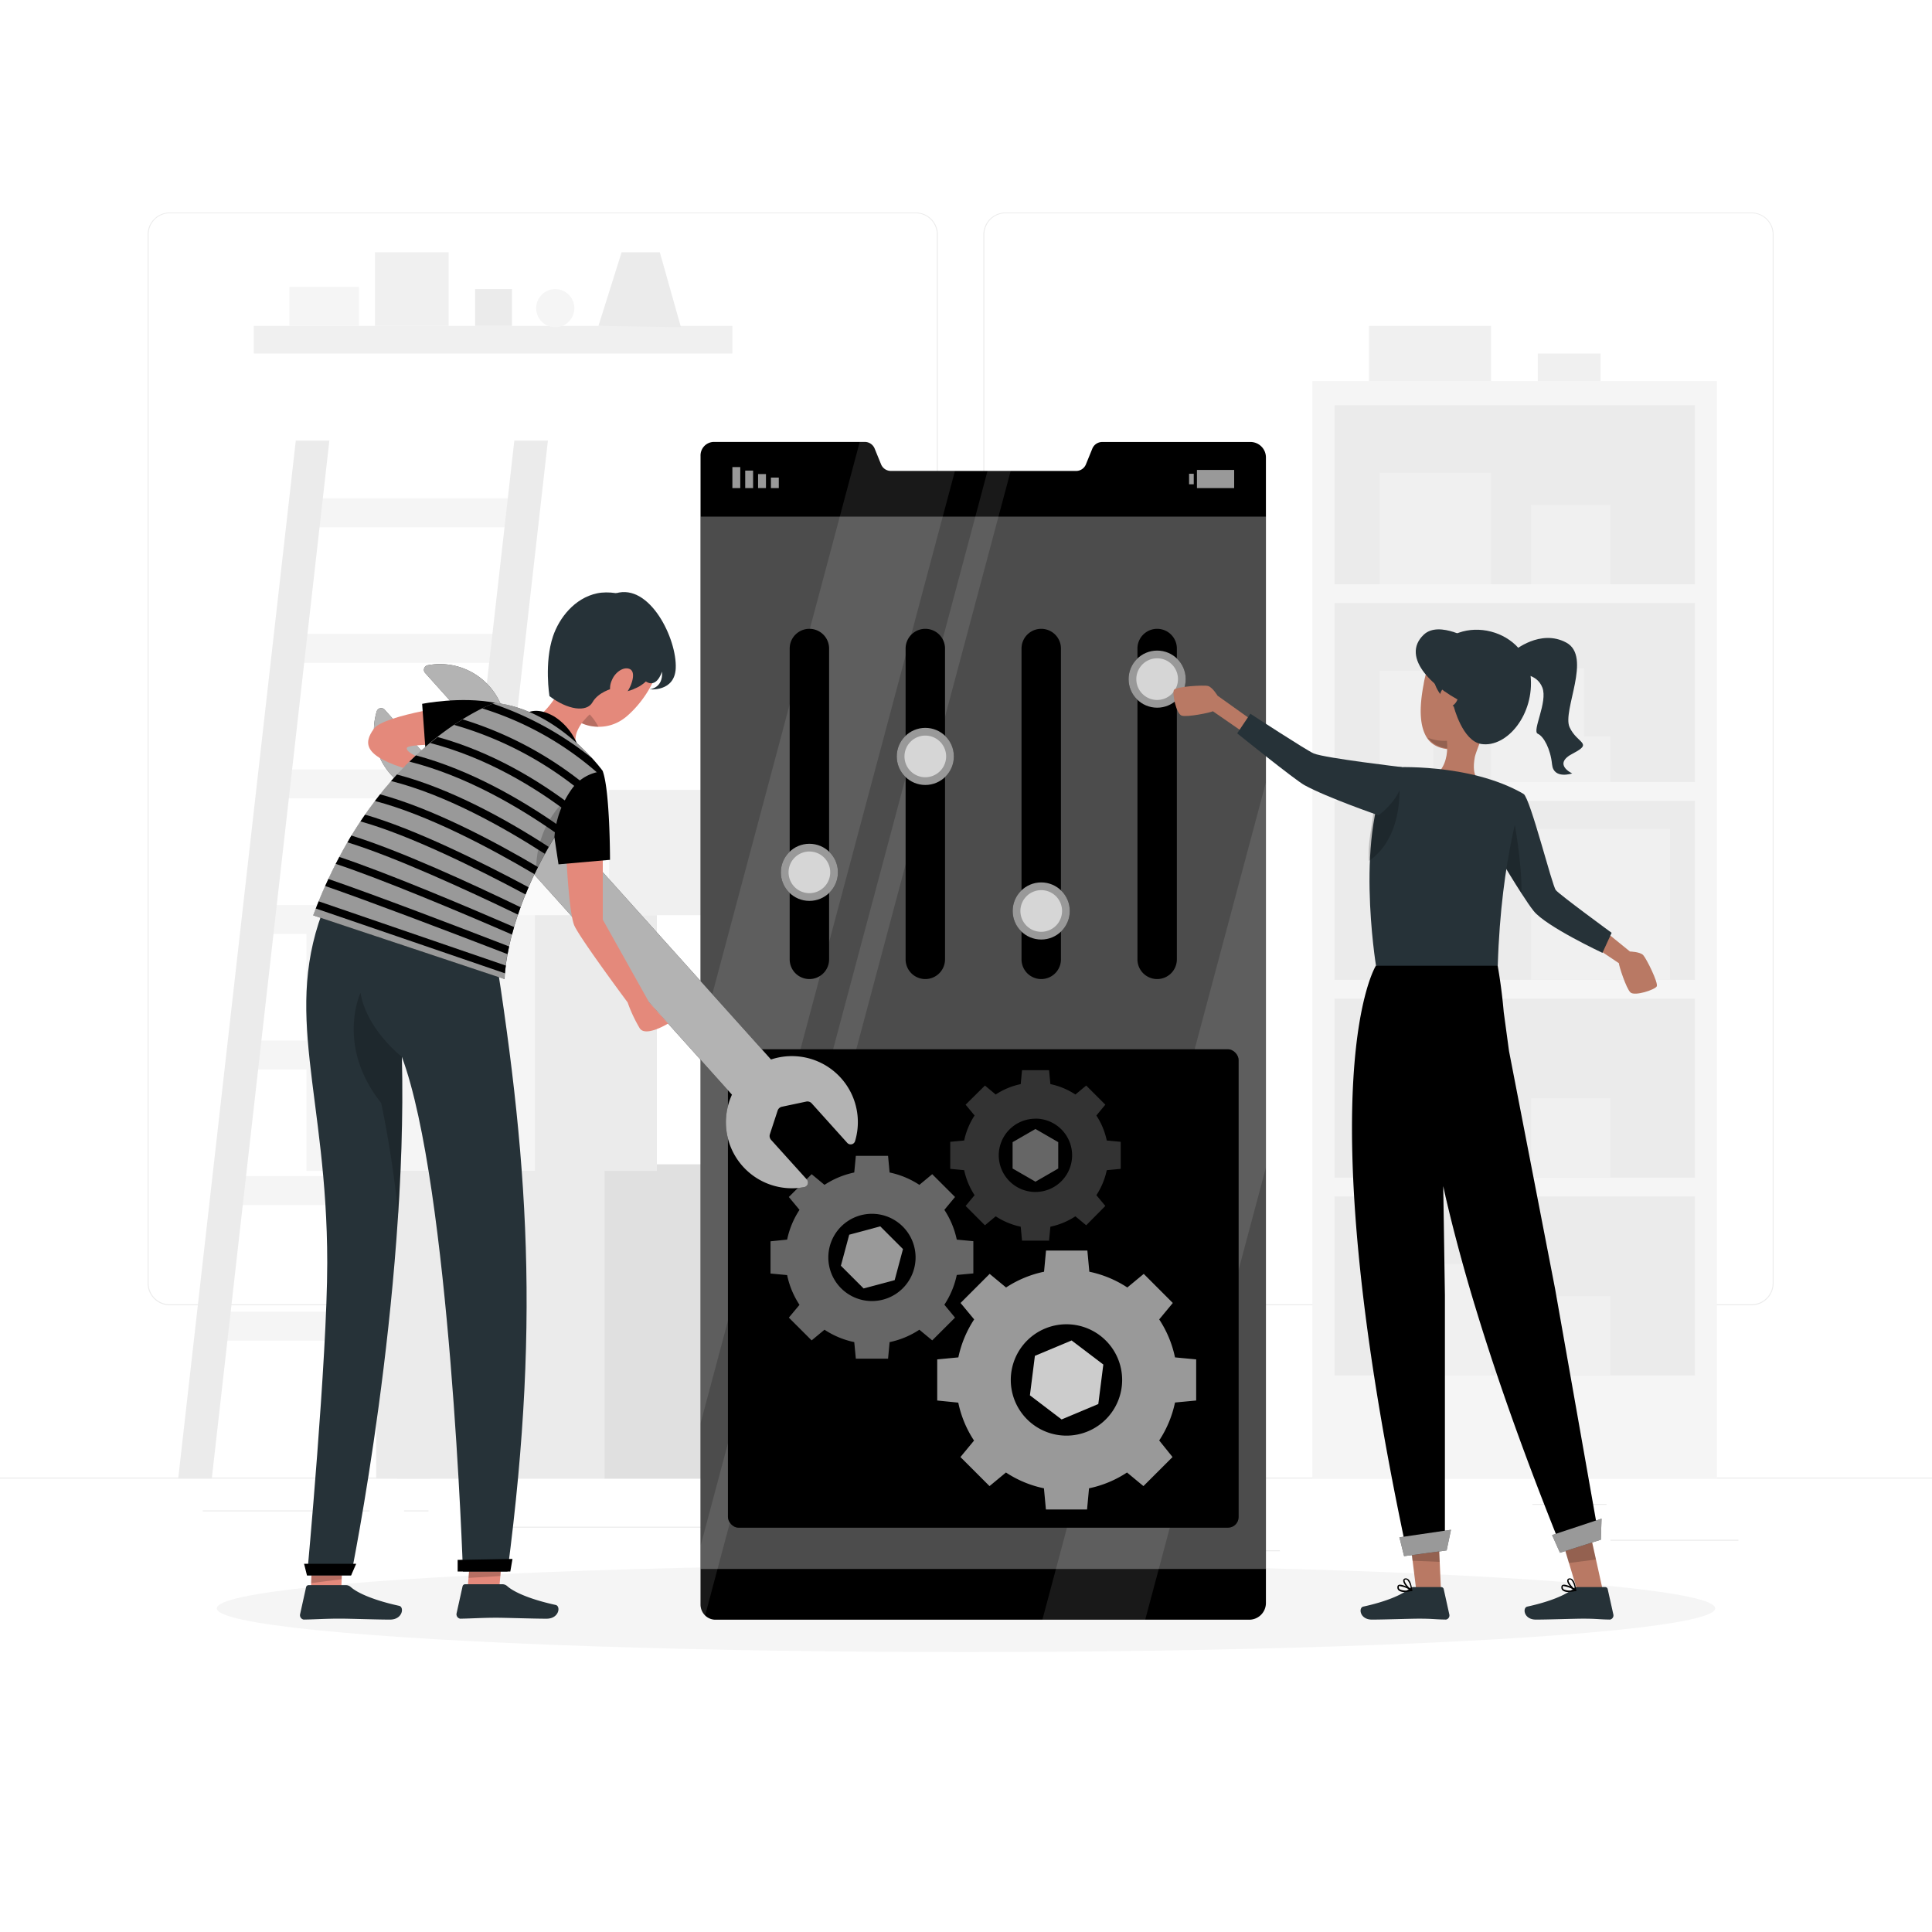 <svg class="animated" id="freepik_stories-settings" xmlns="http://www.w3.org/2000/svg" viewBox="0 0 500 500" version="1.1" xmlns:xlink="http://www.w3.org/1999/xlink" xmlns:svgjs="http://svgjs.com/svgjs"><style>svg#freepik_stories-settings:not(.animated) .animable {opacity: 0;}svg#freepik_stories-settings.animated #freepik--Screen--inject-128 {animation: 1.5s Infinite  linear floating;animation-delay: 0s;}            @keyframes floating {                0% {                    opacity: 1;                    transform: translateY(0px);                }                50% {                    transform: translateY(-10px);                }                100% {                    opacity: 1;                    transform: translateY(0px);                }            }        </style><g id="freepik--background-complete--inject-128" class="animable" style="transform-origin: 250px 228.23px;"><rect y="382.4" width="500" height="0.25" style="fill: rgb(235, 235, 235); transform-origin: 250px 382.525px;" id="elsu2br9ta11s" class="animable"></rect><rect x="416.78" y="398.49" width="33.12" height="0.25" style="fill: rgb(235, 235, 235); transform-origin: 433.34px 398.615px;" id="elu18tklpofxd" class="animable"></rect><rect x="322.53" y="401.21" width="8.69" height="0.25" style="fill: rgb(235, 235, 235); transform-origin: 326.875px 401.335px;" id="elqjbmcmjge3b" class="animable"></rect><rect x="396.59" y="389.21" width="19.19" height="0.25" style="fill: rgb(235, 235, 235); transform-origin: 406.185px 389.335px;" id="elyfjytd28v0h" class="animable"></rect><rect x="52.46" y="390.89" width="43.19" height="0.25" style="fill: rgb(235, 235, 235); transform-origin: 74.055px 391.015px;" id="elntan3xn8qn8" class="animable"></rect><rect x="104.56" y="390.89" width="6.33" height="0.25" style="fill: rgb(235, 235, 235); transform-origin: 107.725px 391.015px;" id="el59rn3075z2t" class="animable"></rect><rect x="131.47" y="395.11" width="93.68" height="0.25" style="fill: rgb(235, 235, 235); transform-origin: 178.31px 395.235px;" id="elv8hlk7q89zc" class="animable"></rect><path d="M237,337.8H43.91a5.71,5.71,0,0,1-5.7-5.71V60.66A5.71,5.71,0,0,1,43.91,55H237a5.71,5.71,0,0,1,5.71,5.71V332.09A5.71,5.71,0,0,1,237,337.8ZM43.91,55.2a5.46,5.46,0,0,0-5.45,5.46V332.09a5.46,5.46,0,0,0,5.45,5.46H237a5.47,5.47,0,0,0,5.46-5.46V60.66A5.47,5.47,0,0,0,237,55.2Z" style="fill: rgb(235, 235, 235); transform-origin: 140.46px 196.4px;" id="elhcxx71xbbr" class="animable"></path><path d="M453.31,337.8H260.21a5.72,5.72,0,0,1-5.71-5.71V60.66A5.72,5.72,0,0,1,260.21,55h193.1A5.71,5.71,0,0,1,459,60.66V332.09A5.71,5.71,0,0,1,453.31,337.8ZM260.21,55.2a5.47,5.47,0,0,0-5.46,5.46V332.09a5.47,5.47,0,0,0,5.46,5.46h193.1a5.47,5.47,0,0,0,5.46-5.46V60.66a5.47,5.47,0,0,0-5.46-5.46Z" style="fill: rgb(235, 235, 235); transform-origin: 356.75px 196.4px;" id="elcelce8i5oju" class="animable"></path><polygon points="134.39 136.47 78.88 136.47 79.73 128.96 135.24 128.96 134.39 136.47" style="fill: rgb(245, 245, 245); transform-origin: 107.06px 132.715px;" id="elfo33stc5zh" class="animable"></polygon><polygon points="130.41 171.55 74.9 171.55 75.75 164.04 131.26 164.04 130.41 171.55" style="fill: rgb(245, 245, 245); transform-origin: 103.08px 167.795px;" id="eluzkgfw0j5er" class="animable"></polygon><polygon points="126.44 206.63 70.93 206.63 71.78 199.13 127.29 199.13 126.44 206.63" style="fill: rgb(245, 245, 245); transform-origin: 99.11px 202.88px;" id="elxfryvacriaf" class="animable"></polygon><polygon points="122.46 241.71 66.95 241.71 67.8 234.21 123.31 234.21 122.46 241.71" style="fill: rgb(245, 245, 245); transform-origin: 95.13px 237.96px;" id="elxtym2v9mpgl" class="animable"></polygon><polygon points="118.49 276.79 62.98 276.79 63.83 269.29 119.34 269.29 118.49 276.79" style="fill: rgb(245, 245, 245); transform-origin: 91.16px 273.04px;" id="elbatpj0j2ya" class="animable"></polygon><polygon points="114.52 311.88 59.01 311.88 59.86 304.37 115.36 304.37 114.52 311.88" style="fill: rgb(245, 245, 245); transform-origin: 87.185px 308.125px;" id="elc31oif2f3j" class="animable"></polygon><polygon points="110.54 346.96 55.03 346.96 55.88 339.45 111.39 339.45 110.54 346.96" style="fill: rgb(245, 245, 245); transform-origin: 83.21px 343.205px;" id="elsmhs9hiiuhf" class="animable"></polygon><polygon points="54.81 382.65 46.12 382.65 76.55 114.03 85.24 114.03 54.81 382.65" style="fill: rgb(235, 235, 235); transform-origin: 65.68px 248.34px;" id="elh6gal66gmm" class="animable"></polygon><polygon points="111.37 382.65 102.68 382.65 133.11 114.03 141.8 114.03 111.37 382.65" style="fill: rgb(235, 235, 235); transform-origin: 122.24px 248.34px;" id="el59eudvsj2f" class="animable"></polygon><rect x="339.64" y="98.63" width="104.7" height="284.02" style="fill: rgb(245, 245, 245); transform-origin: 391.99px 240.64px;" id="elpzxp9jzyib" class="animable"></rect><rect x="345.38" y="104.87" width="93.23" height="46.33" style="fill: rgb(235, 235, 235); transform-origin: 391.995px 128.035px;" id="eligogszfqpba" class="animable"></rect><rect x="357.03" y="122.37" width="28.83" height="28.83" style="fill: rgb(240, 240, 240); transform-origin: 371.445px 136.785px;" id="elthuapg4dyc9" class="animable"></rect><rect x="396.22" y="130.68" width="20.52" height="20.52" style="fill: rgb(240, 240, 240); transform-origin: 406.48px 140.94px;" id="elkfefb4gbykn" class="animable"></rect><rect x="345.38" y="156.06" width="93.23" height="46.33" style="fill: rgb(235, 235, 235); transform-origin: 391.995px 179.225px;" id="elojdunkseq9n" class="animable"></rect><rect x="357.03" y="173.56" width="13.88" height="28.83" style="fill: rgb(240, 240, 240); transform-origin: 363.97px 187.975px;" id="elrm9e4vy9pkb" class="animable"></rect><rect x="385.87" y="190.57" width="30.88" height="11.82" style="fill: rgb(240, 240, 240); transform-origin: 401.31px 196.48px;" id="el3qprlt1j25" class="animable"></rect><rect x="380" y="172.94" width="29.98" height="17.63" style="fill: rgb(240, 240, 240); transform-origin: 394.99px 181.755px;" id="el1g323lvtsfl" class="animable"></rect><rect x="345.38" y="207.25" width="93.23" height="46.33" style="fill: rgb(235, 235, 235); transform-origin: 391.995px 230.415px;" id="elna4j1xysbt9" class="animable"></rect><rect x="380" y="224.75" width="5.87" height="28.83" style="fill: rgb(240, 240, 240); transform-origin: 382.935px 239.165px;" id="elxs3vw7abpqk" class="animable"></rect><rect x="396.22" y="214.56" width="36" height="39.02" style="fill: rgb(240, 240, 240); transform-origin: 414.22px 234.07px;" id="elnjbr7h8gdh" class="animable"></rect><rect x="345.38" y="258.44" width="93.23" height="46.33" style="fill: rgb(235, 235, 235); transform-origin: 391.995px 281.605px;" id="elauoa143rovd" class="animable"></rect><rect x="357.03" y="275.94" width="28.83" height="28.83" style="fill: rgb(240, 240, 240); transform-origin: 371.445px 290.355px;" id="eladnqil8yxpm" class="animable"></rect><rect x="396.22" y="284.25" width="20.52" height="20.52" style="fill: rgb(240, 240, 240); transform-origin: 406.48px 294.51px;" id="elqpb64abylef" class="animable"></rect><rect x="345.38" y="309.63" width="93.23" height="46.33" style="fill: rgb(235, 235, 235); transform-origin: 391.995px 332.795px;" id="el99nt2b8h6x4" class="animable"></rect><rect x="357.03" y="327.12" width="28.83" height="28.83" style="fill: rgb(240, 240, 240); transform-origin: 371.445px 341.535px;" id="elwpcaki37oxi" class="animable"></rect><rect x="396.22" y="335.44" width="20.52" height="20.52" style="fill: rgb(240, 240, 240); transform-origin: 406.48px 345.7px;" id="eljyhr9qn5f9" class="animable"></rect><rect x="354.29" y="84.35" width="31.58" height="14.28" style="fill: rgb(240, 240, 240); transform-origin: 370.08px 91.49px;" id="elpdx2nxqzyin" class="animable"></rect><rect x="397.97" y="91.49" width="16.25" height="7.14" style="fill: rgb(240, 240, 240); transform-origin: 406.095px 95.06px;" id="eljdeqk77ch" class="animable"></rect><g id="elkbw2ymnfkdr"><rect x="97.36" y="301.34" width="90.67" height="81.31" style="fill: rgb(235, 235, 235); transform-origin: 142.695px 341.995px; transform: rotate(180deg);" class="animable"></rect></g><g id="el4u86pwdbtsl"><rect x="156.48" y="301.34" width="31.56" height="81.31" style="fill: rgb(224, 224, 224); transform-origin: 172.26px 341.995px; transform: rotate(180deg);" class="animable"></rect></g><g id="eld8q00ue9lmc"><rect x="79.32" y="236.82" width="90.67" height="66.19" style="fill: rgb(245, 245, 245); transform-origin: 124.655px 269.915px; transform: rotate(180deg);" class="animable"></rect></g><g id="elfc62c0on3lh"><rect x="138.44" y="236.82" width="31.56" height="66.19" style="fill: rgb(235, 235, 235); transform-origin: 154.22px 269.915px; transform: rotate(180deg);" class="animable"></rect></g><g id="ell4wv6dt4uxp"><rect x="100.6" y="204.43" width="87.44" height="32.4" style="fill: rgb(250, 250, 250); transform-origin: 144.32px 220.63px; transform: rotate(180deg);" class="animable"></rect></g><g id="eluhgrmhkjs2"><rect x="157.61" y="204.43" width="30.43" height="32.4" style="fill: rgb(240, 240, 240); transform-origin: 172.825px 220.63px; transform: rotate(180deg);" class="animable"></rect></g><rect x="65.68" y="84.35" width="123.86" height="7.14" style="fill: rgb(240, 240, 240); transform-origin: 127.61px 87.92px;" id="el7v1cthi9vrb" class="animable"></rect><rect x="74.9" y="74.25" width="17.99" height="10.1" style="fill: rgb(245, 245, 245); transform-origin: 83.895px 79.3px;" id="elin2g0429fak" class="animable"></rect><rect x="97.04" y="65.29" width="19.06" height="19.06" style="fill: rgb(240, 240, 240); transform-origin: 106.57px 74.82px;" id="elr2jm7ku2iz" class="animable"></rect><rect x="122.97" y="74.82" width="9.53" height="9.53" style="fill: rgb(235, 235, 235); transform-origin: 127.735px 79.585px;" id="elwhbyruny27g" class="animable"></rect><path d="M148.64,79.75a4.94,4.94,0,1,1-4.93-4.93A4.94,4.94,0,0,1,148.64,79.75Z" style="fill: rgb(245, 245, 245); transform-origin: 143.7px 79.76px;" id="elcxbi2h6syy5" class="animable"></path><polygon points="154.88 84.35 160.87 65.29 170.76 65.29 176.23 84.69 154.88 84.35" style="fill: rgb(235, 235, 235); transform-origin: 165.555px 74.99px;" id="el137ony81sg5" class="animable"></polygon></g><g id="freepik--Shadow--inject-128" class="animable" style="transform-origin: 250px 416.24px;"><ellipse id="freepik--path--inject-128" cx="250" cy="416.24" rx="193.89" ry="11.32" style="fill: rgb(245, 245, 245); transform-origin: 250px 416.24px;" class="animable"></ellipse></g><g id="freepik--Screen--inject-128" class="animable" style="transform-origin: 254.455px 266.77px;"><path d="M327.62,118.37V414.84a4.33,4.33,0,0,1-4.39,4.34h-138a3.84,3.84,0,0,1-2.76-1.11,4,4,0,0,1-1.17-2.87V118a3.5,3.5,0,0,1,3.36-3.63h39.19a2.76,2.76,0,0,1,2.52,1.76l1.63,4a2.75,2.75,0,0,0,2.52,1.75h48a2.73,2.73,0,0,0,2.52-1.72l1.63-4a2.76,2.76,0,0,1,2.52-1.77h38.62A4,4,0,0,1,327.62,118.37Z" style="fill: rgb(0, 0, 0); transform-origin: 254.459px 266.775px;" id="el4ponxjpa5xp" class="animable"></path><g id="elgj15u9wqk1"><rect x="199.51" y="123.6" width="2.04" height="2.72" style="fill: rgb(255, 255, 255); opacity: 0.6; isolation: isolate; transform-origin: 200.53px 124.96px; transform: rotate(180deg);" class="animable"></rect></g><g id="elo5spenx3h5"><rect x="196.19" y="122.69" width="2.04" height="3.62" style="fill: rgb(255, 255, 255); opacity: 0.6; isolation: isolate; transform-origin: 197.21px 124.5px; transform: rotate(180deg);" class="animable"></rect></g><g id="el5z2fczsihuw"><rect x="192.86" y="121.79" width="2.04" height="4.53" style="fill: rgb(255, 255, 255); opacity: 0.6; isolation: isolate; transform-origin: 193.88px 124.055px; transform: rotate(180deg);" class="animable"></rect></g><g id="el2fgn5qkh6t"><rect x="189.54" y="120.88" width="2.04" height="5.44" style="fill: rgb(255, 255, 255); opacity: 0.6; isolation: isolate; transform-origin: 190.56px 123.6px; transform: rotate(180deg);" class="animable"></rect></g><g id="el9jfyprazan5"><rect x="307.73" y="122.61" width="1.21" height="2.72" style="fill: rgb(255, 255, 255); opacity: 0.6; isolation: isolate; transform-origin: 308.335px 123.97px;" class="animable"></rect></g><g id="eldaatr7ljrcl"><rect x="309.77" y="121.62" width="9.63" height="4.7" style="fill: rgb(255, 255, 255); opacity: 0.6; isolation: isolate; transform-origin: 314.585px 123.97px; transform: rotate(180deg);" class="animable"></rect></g><g id="el3vhw40j4u0a"><g style="opacity: 0.1; isolation: isolate; transform-origin: 254.455px 266.77px;" class="animable"><path d="M247.14,121.88,205,279.64h0l-.47,1.78h0l-.76,2.85h0l-.48,1.77-22,82.38v-99.7l41.21-154.36h1.34a2.75,2.75,0,0,1,2.52,1.76l1.63,4a2.74,2.74,0,0,0,2.52,1.75Z" style="fill: rgb(255, 255, 255); transform-origin: 214.215px 241.39px;" id="elf7xfyezke84" class="animable"></path><polygon points="327.62 202.45 327.62 302.15 301.36 400.55 300.72 402.94 296.38 419.18 269.77 419.18 274.1 402.95 274.8 400.35 278.27 387.31 278.97 384.7 280.37 379.49 281.06 376.88 282.45 371.67 283.14 369.06 305.04 287.04 305.04 287.03 306.05 283.25 306.05 283.24 327.62 202.45" style="fill: rgb(255, 255, 255); transform-origin: 298.695px 310.815px;" id="eltsg9ymye68e" class="animable"></polygon><path d="M261.56,121.88,219.71,278.66l-.26.94-2.29,8.59-.25.94L182.49,418.07a4,4,0,0,1-1.17-2.87V400l29.61-110.91.25-.94,2.29-8.59.25-.94,41.86-156.78Z" style="fill: rgb(255, 255, 255); transform-origin: 221.44px 269.955px;" id="elmsfho3tlj3r" class="animable"></path></g></g><g id="elaua3j4ycp4e"><rect x="181.32" y="133.7" width="146.3" height="272.35" style="fill: rgb(255, 255, 255); opacity: 0.3; isolation: isolate; transform-origin: 254.47px 269.875px;" class="animable"></rect></g><path d="M299.47,253.38h0a5.1,5.1,0,0,0,5.1-5.1V167.83a5.1,5.1,0,0,0-5.1-5.09h0a5.1,5.1,0,0,0-5.1,5.09v80.45A5.1,5.1,0,0,0,299.47,253.38Z" style="fill: rgb(0, 0, 0); transform-origin: 299.47px 208.06px;" id="ellk0x8bkkpf9" class="animable"></path><g id="eln9ixx9spifg"><path d="M299.47,251.38a3.1,3.1,0,0,1-3.1-3.1V167.83a3.1,3.1,0,0,1,6.2,0v80.45A3.1,3.1,0,0,1,299.47,251.38Z" style="opacity: 0.3; isolation: isolate; transform-origin: 299.47px 208.055px;" class="animable"></path></g><g id="el46ws7t3abdh"><circle cx="299.47" cy="175.76" r="7.39" style="fill: rgb(0, 0, 0); transform-origin: 299.47px 175.76px; transform: rotate(-80.78deg);" class="animable"></circle></g><path d="M269.47,253.38h0a5.1,5.1,0,0,0,5.1-5.1V167.83a5.1,5.1,0,0,0-5.1-5.09h0a5.1,5.1,0,0,0-5.1,5.09v80.45A5.1,5.1,0,0,0,269.47,253.38Z" style="fill: rgb(0, 0, 0); transform-origin: 269.47px 208.06px;" id="eltkdtiuecyhg" class="animable"></path><g id="elixesp0zgylj"><path d="M269.47,251.38a3.1,3.1,0,0,1-3.1-3.1V167.83a3.1,3.1,0,0,1,6.2,0v80.45A3.1,3.1,0,0,1,269.47,251.38Z" style="opacity: 0.3; isolation: isolate; transform-origin: 269.47px 208.055px;" class="animable"></path></g><g id="elhdh9x2fmvaq"><circle cx="269.47" cy="235.76" r="7.39" style="fill: rgb(0, 0, 0); transform-origin: 269.47px 235.76px; transform: rotate(-80.78deg);" class="animable"></circle></g><path d="M239.47,253.38h0a5.1,5.1,0,0,0,5.1-5.1V167.83a5.1,5.1,0,0,0-5.1-5.09h0a5.1,5.1,0,0,0-5.1,5.09v80.45A5.1,5.1,0,0,0,239.47,253.38Z" style="fill: rgb(0, 0, 0); transform-origin: 239.47px 208.06px;" id="el9q369zy59qg" class="animable"></path><g id="elg6bhupzizmv"><path d="M239.47,251.38a3.1,3.1,0,0,1-3.1-3.1V167.83a3.1,3.1,0,0,1,6.2,0v80.45A3.1,3.1,0,0,1,239.47,251.38Z" style="opacity: 0.3; isolation: isolate; transform-origin: 239.47px 208.055px;" class="animable"></path></g><g id="elwldcwwajptp"><circle cx="239.47" cy="195.76" r="7.39" style="fill: rgb(0, 0, 0); transform-origin: 239.47px 195.76px; transform: rotate(-80.78deg);" class="animable"></circle></g><path d="M209.47,253.38h0a5.1,5.1,0,0,0,5.1-5.1V167.83a5.1,5.1,0,0,0-5.1-5.09h0a5.1,5.1,0,0,0-5.1,5.09v80.45A5.1,5.1,0,0,0,209.47,253.38Z" style="fill: rgb(0, 0, 0); transform-origin: 209.47px 208.06px;" id="ela9by195fzy" class="animable"></path><g id="elxqj2ka18rb"><path d="M209.47,251.38a3.1,3.1,0,0,1-3.1-3.1V167.83a3.1,3.1,0,0,1,6.2,0v80.45A3.1,3.1,0,0,1,209.47,251.38Z" style="opacity: 0.3; isolation: isolate; transform-origin: 209.47px 208.055px;" class="animable"></path></g><g id="el1fr4zgzvr4k"><circle cx="209.47" cy="225.76" r="7.39" style="fill: rgb(0, 0, 0); transform-origin: 209.47px 225.76px; transform: rotate(-80.78deg);" class="animable"></circle></g><g id="elfv12t23cs2l"><circle cx="299.47" cy="175.76" r="7.39" style="fill: rgb(255, 255, 255); opacity: 0.6; transform-origin: 299.47px 175.76px; transform: rotate(-80.78deg);" class="animable"></circle></g><g id="el50ff08wh8eh"><path d="M299.47,181.15a5.39,5.39,0,1,1,5.39-5.39A5.4,5.4,0,0,1,299.47,181.15Z" style="fill: rgb(255, 255, 255); opacity: 0.6; transform-origin: 299.47px 175.76px;" class="animable"></path></g><g id="el3wgzzlww88e"><circle cx="269.47" cy="235.76" r="7.39" style="fill: rgb(255, 255, 255); opacity: 0.6; transform-origin: 269.47px 235.76px; transform: rotate(-80.78deg);" class="animable"></circle></g><g id="elyxu2yptk3w"><path d="M269.47,241.15a5.39,5.39,0,1,1,5.39-5.39A5.4,5.4,0,0,1,269.47,241.15Z" style="fill: rgb(255, 255, 255); opacity: 0.6; transform-origin: 269.47px 235.76px;" class="animable"></path></g><g id="elsujhwhi87g"><circle cx="239.47" cy="195.76" r="7.39" style="fill: rgb(255, 255, 255); opacity: 0.6; transform-origin: 239.47px 195.76px; transform: rotate(-80.78deg);" class="animable"></circle></g><g id="el188qx3u4vdp"><path d="M239.47,201.15a5.39,5.39,0,1,1,5.39-5.39A5.4,5.4,0,0,1,239.47,201.15Z" style="fill: rgb(255, 255, 255); opacity: 0.6; transform-origin: 239.47px 195.76px;" class="animable"></path></g><g id="el3nm2r6gzftl"><circle cx="209.47" cy="225.76" r="7.39" style="fill: rgb(255, 255, 255); opacity: 0.6; transform-origin: 209.47px 225.76px; transform: rotate(-80.78deg);" class="animable"></circle></g><g id="eldqe3jymtr45"><path d="M209.47,231.15a5.39,5.39,0,1,1,5.39-5.39A5.4,5.4,0,0,1,209.47,231.15Z" style="fill: rgb(255, 255, 255); opacity: 0.6; transform-origin: 209.47px 225.76px;" class="animable"></path></g><rect x="188.39" y="271.56" width="132.16" height="123.8" rx="2.75" style="fill: rgb(0, 0, 0); transform-origin: 254.47px 333.46px;" id="elgtqt8vv6rx" class="animable"></rect><g id="elxvqux1j8oem"><rect x="188.39" y="271.56" width="132.16" height="123.8" rx="2.75" style="opacity: 0.3; isolation: isolate; transform-origin: 254.47px 333.46px;" class="animable"></rect></g><g id="elqdn6khjcir8"><path d="M242.55,351.81v10.64L248,363a28.25,28.25,0,0,0,4.08,9.82l-3.52,4.26,7.53,7.52,4.25-3.52a28.24,28.24,0,0,0,9.83,4.09l.51,5.48h10.65l.51-5.48a28.24,28.24,0,0,0,9.83-4.09l4.25,3.52,7.53-7.52L300,372.79a28.46,28.46,0,0,0,4.09-9.82l5.48-.52V351.81l-5.48-.52a28.51,28.51,0,0,0-4.09-9.83l3.52-4.25L296,329.68l-4.25,3.52a28.41,28.41,0,0,0-9.83-4.08l-.51-5.48H270.71l-.51,5.48a28.41,28.41,0,0,0-9.83,4.08l-4.25-3.52-7.53,7.53,3.52,4.25a28.51,28.51,0,0,0-4.09,9.83ZM276,342.72a14.41,14.41,0,1,1-14.41,14.41A14.41,14.41,0,0,1,276,342.72Z" style="fill: rgb(255, 255, 255); opacity: 0.6; transform-origin: 276.06px 357.145px;" class="animable"></path></g><g id="eln4m7uhlnijm"><path d="M199.41,321.25v8.34l4.3.4a22.06,22.06,0,0,0,3.2,7.7L204.15,341l5.9,5.89,3.33-2.76a22.24,22.24,0,0,0,7.7,3.21l.41,4.29h8.34l.4-4.29a22.16,22.16,0,0,0,7.7-3.21l3.33,2.76,5.9-5.89-2.76-3.34a22.08,22.08,0,0,0,3.21-7.7l4.29-.4v-8.34l-4.29-.41a22.24,22.24,0,0,0-3.21-7.7l2.76-3.33-5.9-5.9-3.33,2.76a22.33,22.33,0,0,0-7.7-3.2l-.4-4.3h-8.34l-.41,4.3a22.42,22.42,0,0,0-7.7,3.2l-3.33-2.76-5.9,5.9,2.76,3.33a22.22,22.22,0,0,0-3.2,7.7Zm26.25-7.12a11.29,11.29,0,1,1-11.29,11.29A11.29,11.29,0,0,1,225.66,314.13Z" style="fill: rgb(255, 255, 255); opacity: 0.4; transform-origin: 225.655px 325.385px;" class="animable"></path></g><g id="el1sd3hwrtuwm"><path d="M245.92,295.5v7l3.61.34a18.89,18.89,0,0,0,2.69,6.47l-2.32,2.79,5,5,2.79-2.32a18.89,18.89,0,0,0,6.47,2.69l.34,3.61h7l.34-3.61a18.81,18.81,0,0,0,6.47-2.69l2.8,2.32,4.95-5-2.32-2.79a18.89,18.89,0,0,0,2.69-6.47l3.61-.34v-7l-3.61-.34a18.81,18.81,0,0,0-2.69-6.47l2.32-2.8-4.95-4.95-2.8,2.32a18.43,18.43,0,0,0-6.47-2.69l-.34-3.61h-7l-.34,3.61a18.51,18.51,0,0,0-6.47,2.69l-2.79-2.32-5,4.95,2.32,2.8a18.81,18.81,0,0,0-2.69,6.47Zm22.05-6a9.49,9.49,0,1,1-9.49,9.48A9.49,9.49,0,0,1,268,289.52Z" style="fill: rgb(255, 255, 255); opacity: 0.2; transform-origin: 267.98px 299.02px;" class="animable"></path></g><g id="el6whdxnhxhao"><polygon points="233.69 323.26 227.81 317.38 219.78 319.54 217.62 327.57 223.5 333.45 231.54 331.3 233.69 323.26" style="fill: rgb(255, 255, 255); opacity: 0.6; transform-origin: 225.655px 325.415px;" class="animable"></polygon></g><g id="elinyeczyg9fs"><polygon points="277.33 346.91 267.83 350.89 266.54 361.11 274.74 367.35 284.24 363.36 285.54 353.14 277.33 346.91" style="fill: rgb(255, 255, 255); opacity: 0.8; transform-origin: 276.04px 357.13px;" class="animable"></polygon></g><g id="el061ekgsoih9n"><polygon points="273.87 302.41 273.87 295.59 267.97 292.18 262.06 295.59 262.06 302.41 267.97 305.82 273.87 302.41" style="fill: rgb(255, 255, 255); opacity: 0.4; transform-origin: 267.965px 299px;" class="animable"></polygon></g></g><g id="freepik--character-2--inject-128" class="animable" style="transform-origin: 366.251px 291.016px;"><path d="M411.19,237.61l10.64,8.64s2.6.06,3.42.92,4,7.24,3.51,8.11-5.69,2.59-6.8,1.56-3-6.94-3-7.57l-13.6-9.12Z" style="fill: rgb(185, 121, 100); transform-origin: 417.086px 247.384px;" id="elicc8n6kugy" class="animable"></path><path d="M417.09,241.41l-2.38,5.19s-14.63-6.85-17.8-10.84c-.81-1-1.93-2.67-3.14-4.54-2-3.09-4.24-6.81-5.8-9.42-1.16-2-1.94-3.28-1.94-3.28l8.28-13.06c1.81,1.39,7.35,23.71,8.34,24.91S417.09,241.41,417.09,241.41Z" style="fill: rgb(38, 50, 56); transform-origin: 401.56px 226.03px;" id="elk7hwevvkl" class="animable"></path><g id="eloli53dgr60e"><path d="M393.77,231.22c-2-3.09-4.24-6.81-5.8-9.42l3.85-9.5S393.91,223.2,393.77,231.22Z" style="opacity: 0.2; isolation: isolate; transform-origin: 390.873px 221.76px;" class="animable"></path></g><path d="M326.33,188.05l-11.22-8s-1.34-2.23-2.49-2.52-8.25.15-8.79,1,.57,6.23,2,6.68,7.53-.8,8.06-1.14l11.39,7.87Z" style="fill: rgb(185, 121, 100); transform-origin: 315.01px 184.69px;" id="elveoea4m2wa" class="animable"></path><polygon points="414.85 411.79 408.57 412.9 406 404.34 403.65 396.49 410.89 393.96 412.99 403.4 414.85 411.79" style="fill: rgb(185, 121, 100); transform-origin: 409.25px 403.43px;" id="el5u8aggej7vk" class="animable"></polygon><g id="elj5l3hinjg9"><polygon points="413.02 403.59 406.03 404.51 403.66 396.57 410.89 394 413.02 403.59" style="opacity: 0.2; isolation: isolate; transform-origin: 408.34px 399.255px;" class="animable"></polygon></g><polygon points="372.94 411.95 366.57 411.95 365.52 403.4 364.57 395.42 372.14 394.26 372.57 403.64 372.94 411.95" style="fill: rgb(185, 121, 100); transform-origin: 368.755px 403.105px;" id="eluum3406t7ah" class="animable"></polygon><g id="elhkq4pkxjxz5"><polygon points="372.57 404.21 365.52 403.9 364.57 395.66 372.14 394.39 372.57 404.21" style="opacity: 0.2; isolation: isolate; transform-origin: 368.57px 399.3px;" class="animable"></polygon></g><path d="M413.61,396.73l-10.32,1.82c-10.41-25.95-17.82-47.61-23.05-65.58-2.82-9.7-5.05-18.32-6.73-26l.43,28.24V399H363.53c-25.49-121-7.42-149.13-7.42-149.13l30.49-5.1a139.21,139.21,0,0,1,2.56,17.13L390.53,272l11.93,61.57Z" style="fill: rgb(0, 0, 0); transform-origin: 381.753px 321.885px;" id="elq3b1fndqie" class="animable"></path><polygon points="401.68 397.27 414.48 393.03 414.3 398.47 403.72 401.85 401.68 397.27" style="fill: rgb(0, 0, 0); transform-origin: 408.08px 397.44px;" id="el1onn83s64vc" class="animable"></polygon><g id="el2uar29bsvfw"><polygon points="401.68 397.27 414.48 393.03 414.3 398.47 403.72 401.85 401.68 397.27" style="fill: rgb(255, 255, 255); opacity: 0.6; isolation: isolate; transform-origin: 408.08px 397.44px;" class="animable"></polygon></g><polygon points="362.17 397.86 375.51 395.91 374.39 401.24 363.38 402.73 362.17 397.86" style="fill: rgb(0, 0, 0); transform-origin: 368.84px 399.32px;" id="eluuaa381pk7" class="animable"></polygon><g id="el3a8ce3n26c7"><polygon points="362.17 397.86 375.51 395.91 374.39 401.24 363.38 402.73 362.17 397.86" style="fill: rgb(255, 255, 255); opacity: 0.6; isolation: isolate; transform-origin: 368.84px 399.32px;" class="animable"></polygon></g><g id="elhpkvb2eut4r"><path d="M381.65,337.72c-.48-1.61-1-3.19-1.45-4.75-2.55-8.8-4.26-16.72-6.26-23.82v0l-1-13.08s6.52-14.37,4.08-24.49c.23.58,4.54,11.6,2.85,22.6A320.41,320.41,0,0,0,381.65,337.72Z" style="opacity: 0.2; isolation: isolate; transform-origin: 377.295px 304.65px;" class="animable"></path></g><path d="M382.52,192.33a1.35,1.35,0,0,1-.26.15,11.5,11.5,0,0,1-4.16,1.4c-4.25.41-7-.52-8.6-2.63h0c-2.21-3.14-2.21-8.19-1.07-14.13a22.73,22.73,0,0,1,2.22-6.83s0-.08,0-.1.08-.17.13-.24a8.26,8.26,0,0,1,6.66-4.21,16.81,16.81,0,0,1,3.59.06C392.76,167.2,392.35,186.82,382.52,192.33Z" style="fill: rgb(185, 121, 100); transform-origin: 378.771px 179.823px;" id="el9dizeka5738" class="animable"></path><g id="elb6b4yd98o3s"><path d="M382.26,192.48a11.23,11.23,0,0,1-4.14,1.24c-4.25.41-7-.66-8.58-2.79a11.76,11.76,0,0,0,7.49.35A6.12,6.12,0,0,1,382.26,192.48Z" style="opacity: 0.2; isolation: isolate; transform-origin: 375.9px 192.368px;" class="animable"></path></g><path d="M383.13,202c1.05,3.27-3.14,5.05-3.14,5.05-7.37-2.32-9.05-6-9.05-6,5.6-3.66,3-12.2,3-12.2l1.26.48,8.58.82s-1.89,4.71-2.1,5.77c0,0,0,0,0,0C380.65,201.54,383.13,202,383.13,202Z" style="fill: rgb(185, 121, 100); transform-origin: 377.36px 197.95px;" id="el85i0ux8onnn" class="animable"></path><path d="M370.65,170.21s-1.71,8.11,5.59,12.64c0,0,2.23,8.94,7.12,9.7,6.67,1,13.81-7.71,12.75-17.71C394.74,161.87,375.82,158.37,370.65,170.21Z" style="fill: rgb(38, 50, 56); transform-origin: 383.346px 177.802px;" id="elzw7uz9ywyn" class="animable"></path><path d="M372.62,180c.17-1.28,1.47-3.29,3.42-2.74s2.5,5.78-2.7,6.26C372.59,183.58,372.26,182.65,372.62,180Z" style="fill: rgb(185, 121, 100); transform-origin: 374.954px 180.345px;" id="elxyo11tzlrl" class="animable"></path><path d="M365.89,410.74H373a.66.66,0,0,1,.63.51l1.46,6.6a1.09,1.09,0,0,1-.84,1.29,1,1,0,0,1-.24,0c-2.92-.05-3.15-.23-6.81-.23-2.25,0-9,.24-12.15.24s-3.52-3.07-2.25-3.36c5.71-1.24,10-3,11.84-4.61A1.78,1.78,0,0,1,365.89,410.74Z" style="fill: rgb(38, 50, 56); transform-origin: 363.616px 414.944px;" id="elxaeriz22e1e" class="animable"></path><path d="M363.44,412a2.24,2.24,0,0,1-1.42-.37,1,1,0,0,1-.37-.95.54.54,0,0,1,.3-.49c.82-.42,3.22,1,3.48,1.22a.17.17,0,0,1,.09.17.19.19,0,0,1-.14.15A9,9,0,0,1,363.44,412Zm-1.1-1.53a.45.45,0,0,0-.23,0s-.1.07-.11.21a.72.72,0,0,0,.24.63,3.6,3.6,0,0,0,2.64.14A7.18,7.18,0,0,0,362.34,410.51Z" style="fill: rgb(0, 0, 0); transform-origin: 363.579px 411.06px;" id="elkizw4f95vjj" class="animable"></path><path d="M365.34,411.78h-.09c-.76-.41-2.24-2-2.09-2.83a.57.57,0,0,1,.57-.46,1,1,0,0,1,.74.23c.86.69,1,2.82,1,2.93a.22.22,0,0,1-.09.16A.14.14,0,0,1,365.34,411.78Zm-1.49-3h-.09c-.22,0-.24.14-.25.18-.1.48.85,1.72,1.61,2.29a4.2,4.2,0,0,0-.88-2.32A.63.63,0,0,0,363.85,408.77Z" style="fill: rgb(0, 0, 0); transform-origin: 364.31px 410.148px;" id="elyaz7ppjb8" class="animable"></path><path d="M408.33,410.74h7.11a.64.64,0,0,1,.63.51l1.47,6.6a1.09,1.09,0,0,1-.85,1.29,1,1,0,0,1-.24,0c-2.91-.05-3.15-.23-6.8-.23-2.25,0-9,.24-12.16.24s-3.51-3.07-2.24-3.36c5.71-1.24,10-3,11.83-4.61A1.8,1.8,0,0,1,408.33,410.74Z" style="fill: rgb(38, 50, 56); transform-origin: 406.063px 414.944px;" id="elz170n8ps0ag" class="animable"></path><path d="M405.88,412a2.22,2.22,0,0,1-1.42-.37,1,1,0,0,1-.37-.95.53.53,0,0,1,.3-.49c.82-.42,3.21,1,3.48,1.22a.16.16,0,0,1,.08.17.18.18,0,0,1-.13.15A9.16,9.16,0,0,1,405.88,412Zm-1.1-1.53a.45.45,0,0,0-.23,0c-.05,0-.1.07-.11.21a.71.71,0,0,0,.23.63,3.6,3.6,0,0,0,2.64.14A7.06,7.06,0,0,0,404.78,410.51Z" style="fill: rgb(0, 0, 0); transform-origin: 406.015px 411.06px;" id="eltz7sw9xw4oe" class="animable"></path><path d="M407.77,411.78h-.08c-.77-.41-2.25-2-2.09-2.83a.57.57,0,0,1,.56-.46,1,1,0,0,1,.75.23c.85.69,1,2.82,1,2.93a.21.21,0,0,1-.08.16A.17.17,0,0,1,407.77,411.78Zm-1.49-3h-.08c-.23,0-.25.14-.26.18-.09.48.85,1.72,1.62,2.29a4.2,4.2,0,0,0-.88-2.32A.64.64,0,0,0,406.28,408.77Z" style="fill: rgb(0, 0, 0); transform-origin: 406.749px 410.147px;" id="el7udlkxjiav" class="animable"></path><path d="M356.11,249.93s-5.82-35.44,4.18-51.34c0,0,20-1.24,34,6.87,0,0-5.81,15.78-6.67,44.47Z" style="fill: rgb(38, 50, 56); transform-origin: 374.358px 224.226px;" id="eln8a69vckgnd" class="animable"></path><g id="elqfi52lqyf6k"><path d="M354.29,222.81c-.43-4.81,1-9.44,1.2-13.52a39.09,39.09,0,0,0,6.57-7.5S363.88,216.15,354.29,222.81Z" style="opacity: 0.2; isolation: isolate; transform-origin: 358.204px 212.3px;" class="animable"></path></g><path d="M362.76,198.52S343,196.21,340,195c-1.86-.79-16.41-10.29-16.41-10.29l-3.41,5.08s14.89,12,17.4,13.4c5.9,3.24,19.17,7.81,19.17,7.81S364.75,205.39,362.76,198.52Z" style="fill: rgb(38, 50, 56); transform-origin: 341.629px 197.855px;" id="elkhun1sub19c" class="animable"></path><path d="M391.82,168.45s6.79-5.78,13.53-2.15-1.11,17.62.86,21.91,6.24,4,.85,6.79-.17,5.16-.17,5.16-4.82,1.64-5.22-2.34-2.14-7.25-3.7-7.93,2.65-8.22,1.19-11.95-5.69-3.42-5.69-3.42Z" style="fill: rgb(38, 50, 56); transform-origin: 400.752px 182.799px;" id="el31ie4i6afll" class="animable"></path><path d="M381.06,165.8s-8.56-5.36-12.59-1.55c-6.22,5.89,2.65,14.35,12,18.36Z" style="fill: rgb(38, 50, 56); transform-origin: 373.728px 172.746px;" id="elrzteluhhgoe" class="animable"></path></g><g id="freepik--character-1--inject-128" class="animable" style="transform-origin: 149.825px 286.189px;"><g id="freepik--group--inject-128" class="animable" style="transform-origin: 149.825px 286.189px;"><path d="M199.53,274.19l-70.14-78.1a17.08,17.08,0,0,0-18.67-23.93,1.2,1.2,0,0,0-.69,2l9.2,10.25a1.49,1.49,0,0,1,.31,1.47l-2,6.11a1.51,1.51,0,0,1-1.12,1l-6.29,1.33a1.51,1.51,0,0,1-1.43-.47l-9.2-10.24a1.2,1.2,0,0,0-2,.48,17.07,17.07,0,0,0,21.79,21.11l70.14,78.1a17.08,17.08,0,0,0,18.66,23.93,1.2,1.2,0,0,0,.7-2L199.56,295a1.51,1.51,0,0,1-.31-1.48l2-6.1a1.49,1.49,0,0,1,1.12-1l6.28-1.33a1.5,1.5,0,0,1,1.43.47l9.21,10.24a1.19,1.19,0,0,0,2-.48,17.08,17.08,0,0,0-21.79-21.11Z" style="fill: rgb(0, 0, 0); transform-origin: 159.392px 239.694px;" id="el783nz35kw2u" class="animable"></path><g id="elcqeaseguhpg"><path d="M199.53,274.19l-70.14-78.1a17.08,17.08,0,0,0-18.67-23.93,1.2,1.2,0,0,0-.69,2l9.2,10.25a1.49,1.49,0,0,1,.31,1.47l-2,6.11a1.51,1.51,0,0,1-1.12,1l-6.29,1.33a1.51,1.51,0,0,1-1.43-.47l-9.2-10.24a1.2,1.2,0,0,0-2,.48,17.07,17.07,0,0,0,21.79,21.11l70.14,78.1a17.08,17.08,0,0,0,18.66,23.93,1.2,1.2,0,0,0,.7-2L199.56,295a1.51,1.51,0,0,1-.31-1.48l2-6.1a1.49,1.49,0,0,1,1.12-1l6.28-1.33a1.5,1.5,0,0,1,1.43.47l9.21,10.24a1.19,1.19,0,0,0,2-.48,17.08,17.08,0,0,0-21.79-21.11Z" style="fill: rgb(255, 255, 255); opacity: 0.7; isolation: isolate; transform-origin: 159.392px 239.694px;" class="animable"></path></g><path d="M120.29,182.16s-20.83,2.73-23.53,6.44-2.85,7.16,9.46,10.7l3.61-2.63s-5.11-1.95-4.51-3.15,15-.75,15-.75Z" style="fill: rgb(228, 137, 123); transform-origin: 107.798px 190.73px;" id="elb35uaphoqy5" class="animable"></path><path d="M128.11,181.89,125.21,192l-4.87.74-10.2,1.55-.3-4.08-.59-8.06S119.27,180.14,128.11,181.89Z" style="fill: rgb(0, 0, 0); transform-origin: 118.68px 187.732px;" id="el09tckb4gk1un" class="animable"></path><g id="elfevjpef8pbi"><path d="M123,186.17l-2.63,6.58-10.2,1.55-.3-4.08C115,186.19,123,186.17,123,186.17Z" style="opacity: 0.2; isolation: isolate; transform-origin: 116.435px 190.235px;" class="animable"></path></g><polygon points="120.97 411.73 129.07 412.58 129.49 407.88 130.59 395.09 122.48 394.23 121.25 408.36 120.97 411.73" style="fill: rgb(228, 137, 123); transform-origin: 125.78px 403.405px;" id="ely6hqkjlv4g" class="animable"></polygon><polygon points="80.48 410.7 88.34 410.7 88.42 408.92 88.42 408.7 88.83 397.3 88.83 397.07 89 392.7 81.13 392.7 80.48 410.7" style="fill: rgb(228, 137, 123); transform-origin: 84.74px 401.7px;" id="elqy0oj2xa82n" class="animable"></polygon><g id="elbp7b3xg0trb"><polygon points="122.48 394.23 121.25 408.36 129.49 407.88 130.59 395.09 122.48 394.23" style="opacity: 0.2; isolation: isolate; transform-origin: 125.92px 401.295px;" class="animable"></polygon></g><g id="elcks06ht1blr"><polygon points="80.53 409.7 80.55 409.7 88.42 408.7 88.42 408.7 88.83 397.7 88.83 397.7 80.94 398.33 80.55 409.36 80.53 409.7" style="opacity: 0.2; isolation: isolate; transform-origin: 84.68px 403.7px;" class="animable"></polygon></g><path d="M89.43,410.23H79.88a.68.68,0,0,0-.67.54l-1.55,7a1.16,1.16,0,0,0,.9,1.37,1.07,1.07,0,0,0,.25,0c3.09-.05,5.34-.24,9.22-.24,2.39,0,9.6.25,12.9.25s3.73-3.26,2.38-3.56c-6.06-1.32-10.62-3.15-12.56-4.89A1.88,1.88,0,0,0,89.43,410.23Z" style="fill: rgb(38, 50, 56); transform-origin: 90.832px 414.689px;" id="el2vwjwjcziow" class="animable"></path><path d="M129.93,410h-9.55a.68.68,0,0,0-.67.54l-1.55,7a1.16,1.16,0,0,0,.9,1.37,1.07,1.07,0,0,0,.25,0c3.09-.05,5.34-.24,9.22-.24,2.39,0,9.6.25,12.9.25s3.73-3.26,2.38-3.56c-6.06-1.32-10.62-3.15-12.56-4.89A1.88,1.88,0,0,0,129.93,410Z" style="fill: rgb(38, 50, 56); transform-origin: 131.331px 414.459px;" id="elm0bobr9wy2" class="animable"></path><path d="M131.34,406.7H119.81S116.5,307,104,273.5c1.53,62.33-13.16,134.2-13.16,134.2H79.48s5.21-56.27,5.21-80.88c0-43.61-12-64.9-.32-93.12h41.72C136.31,295.25,140.24,338.7,131.34,406.7Z" style="fill: rgb(38, 50, 56); transform-origin: 107.774px 320.7px;" id="elwoz4akxnlfc" class="animable"></path><polygon points="132.63 403.45 132.07 406.7 118.44 406.7 118.44 403.7 132.63 403.45" style="fill: rgb(0, 0, 0); transform-origin: 125.535px 405.075px;" id="el90rbcm3mxni" class="animable"></polygon><polygon points="92.18 404.7 90.87 407.7 79.44 407.7 78.69 404.7 92.18 404.7" style="fill: rgb(0, 0, 0); transform-origin: 85.435px 406.2px;" id="elis16t8z51eb" class="animable"></polygon><path d="M162,185.55c-.31.25-.62.48-.94.69a10.84,10.84,0,0,1-6.21,1.85,11.64,11.64,0,0,1-1.67-.14,9.89,9.89,0,0,1-8.34-8.51c-.79-5.54,2-9.17,6.3-15.68a10.66,10.66,0,0,1,18.15.21C173.6,171,167.55,180.93,162,185.55Z" style="fill: rgb(228, 137, 123); transform-origin: 157.73px 173.444px;" id="elu72ft9a1tsd" class="animable"></path><g id="elctu7w1jbbq5"><path d="M154.88,188.09a11.64,11.64,0,0,1-1.67-.14,9.9,9.9,0,0,1-7.06-4.77,11.54,11.54,0,0,1,2.68-1.29A15.36,15.36,0,0,1,154.88,188.09Z" style="opacity: 0.2; isolation: isolate; transform-origin: 150.515px 184.99px;" class="animable"></path></g><path d="M136.31,186.87c1,5.08,9.31,9.63,9.31,9.63s5.66,2.2,5.76,0c-2.44-2.51-2.82-4.8-2.15-6.87a10.09,10.09,0,0,1,2.07-3.37,17.76,17.76,0,0,1,1.54-1.59l-4.2-13.81C146.48,176.32,141.77,185.81,136.31,186.87Z" style="fill: rgb(228, 137, 123); transform-origin: 144.575px 184.169px;" id="elgw5rcu79nel" class="animable"></path><path d="M172.79,164.92c-.85-4.74-3.25-5-3.25-5-.23-3.78-9.15-7.6-15-6.37s-9.82,6.38-11.42,11.12c-2.32,6.91-.92,15.48-.92,15.48h0c4.73,3.6,9.65,4.26,11.14,1.6s5.19-3.58,5.19-3.58c2.25,1.95,5.81,0,5.81,0s4-1.39,4.73-5.33S173.5,168.92,172.79,164.92Z" style="fill: rgb(38, 50, 56); transform-origin: 157.331px 168.344px;" id="ell98ublcshzo" class="animable"></path><path d="M158.37,176a5,5,0,0,0,0,4.32c.87,1.48,3,.31,4.24-1.71,1.06-1.79,1.94-4.77.35-5.47S159.17,174,158.37,176Z" style="fill: rgb(228, 137, 123); transform-origin: 160.854px 176.978px;" id="elxphxszxyis" class="animable"></path><path d="M159.39,153.54c8.77-2.61,15.83,11.78,15.49,19.41-.29,6.2-6.8,5.45-6.8,5.45s3.6-.24,3.25-4.59c0,0-1.56,5.33-5.05,1.83s.65-11.84.65-11.84Z" style="fill: rgb(38, 50, 56); transform-origin: 167.141px 165.828px;" id="elglulazpkaf" class="animable"></path><g id="el83difpz2rr"><path d="M103.07,314.25a284.63,284.63,0,0,0-4.41-28.78c-11.81-14.84-5.36-28.54-5.36-28.54C94.88,266.46,104,273.5,104,273.5,104.36,286.91,103.94,300.76,103.07,314.25Z" style="opacity: 0.2; isolation: isolate; transform-origin: 97.836px 285.59px;" class="animable"></path></g><path d="M136.29,184.59s2.53-1.88,7.22.89a15.29,15.29,0,0,1,6.22,8.07Z" style="fill: rgb(0, 0, 0); transform-origin: 143.01px 188.758px;" id="ellhmjssliz6k" class="animable"></path><path d="M130.59,253.38s0-24.33,25.44-53.78c0,0-11.42-15.94-27.92-17.71,0,0-30.46,10.45-47.05,55Z" style="fill: rgb(0, 0, 0); transform-origin: 118.545px 217.635px;" id="elo24nuqywbf8" class="animable"></path><g id="elhg7fbus3wqt"><path d="M156,199.6q-4,4.68-7.25,9.16a114.37,114.37,0,0,0-10,16.55c-8.18,16.66-8.18,28.07-8.18,28.07l-49.54-16.5c16.59-44.54,47.05-55,47.05-55C144.61,183.66,156,199.6,156,199.6Z" style="fill: rgb(255, 255, 255); opacity: 0.6; isolation: isolate; transform-origin: 118.515px 217.63px;" class="animable"></path></g><path d="M130.9,249.89c-.11.82-.18,1.5-.22,2L81.73,235.12c.24-.63.49-1.25.74-1.86Z" style="fill: rgb(0, 0, 0); transform-origin: 106.315px 242.575px;" id="eloquxossqtw" class="animable"></path><path d="M131.76,244.94c-.15.71-.29,1.37-.4,2-17-6.55-36.27-13.86-47.2-17.64.27-.62.55-1.22.83-1.82C97.18,231.67,118.28,239.73,131.76,244.94Z" style="fill: rgb(0, 0, 0); transform-origin: 107.96px 237.21px;" id="elxd1sgh0riq" class="animable"></path><path d="M133.05,239.92c-.2.67-.38,1.32-.55,1.94C119,236,98.75,227.49,86.89,223.57c.31-.61.62-1.2.93-1.79C99.9,225.8,119.74,234.15,133.05,239.92Z" style="fill: rgb(0, 0, 0); transform-origin: 109.97px 231.82px;" id="el8jd3dpup5ka" class="animable"></path><path d="M134.72,234.79c-.23.66-.46,1.3-.67,1.92-13.14-6.34-32-15-44.12-18.71.34-.6.69-1.19,1-1.76C103.31,220.06,121.75,228.53,134.72,234.79Z" style="fill: rgb(0, 0, 0); transform-origin: 112.325px 226.475px;" id="el071dg8m6e1tb" class="animable"></path><path d="M136.79,229.62c-.28.63-.54,1.25-.78,1.87-12.57-6.72-30-15.36-42.72-18.91.39-.59.79-1.18,1.19-1.75C107.35,214.54,124.41,223,136.79,229.62Z" style="fill: rgb(0, 0, 0); transform-origin: 115.04px 221.16px;" id="el0kvhraymgydl" class="animable"></path><path d="M139.23,224.39c-.31.62-.61,1.24-.9,1.85-11.82-7-27.9-15.46-41.29-18.94.44-.59.88-1.16,1.33-1.73C111.86,209.23,127.59,217.52,139.23,224.39Z" style="fill: rgb(0, 0, 0); transform-origin: 118.135px 215.905px;" id="eljqw6n2sluwq" class="animable"></path><path d="M142,219.17c-.35.61-.68,1.21-1,1.8-11-7.08-25.78-15.32-39.79-18.84.5-.58,1-1.14,1.52-1.69C116.78,204.13,131.25,212.18,142,219.17Z" style="fill: rgb(0, 0, 0); transform-origin: 121.605px 210.705px;" id="el7uhagj7nl6h" class="animable"></path><path d="M145.16,214.06c-.37.56-.72,1.12-1.07,1.68-10.08-7.09-23.7-15-38.13-18.63.57-.56,1.13-1.1,1.69-1.62C121.88,199.29,135.22,207.08,145.16,214.06Z" style="fill: rgb(0, 0, 0); transform-origin: 125.56px 205.615px;" id="elq452tyyhz7" class="animable"></path><path d="M148.64,209l-1.15,1.62c-9.15-7-21.63-14.57-36.16-18.33.66-.54,1.3-1.06,1.93-1.55C127.45,194.64,139.63,202.07,148.64,209Z" style="fill: rgb(0, 0, 0); transform-origin: 129.985px 200.68px;" id="el5occ0u2e2js" class="animable"></path><path d="M152.45,203.92c-.42.53-.83,1.05-1.23,1.58a91.63,91.63,0,0,0-33.71-17.9c.77-.52,1.51-1,2.22-1.43A94.17,94.17,0,0,1,152.45,203.92Z" style="fill: rgb(0, 0, 0); transform-origin: 134.98px 195.835px;" id="el05yb0j17g6ne" class="animable"></path><path d="M156,199.6l-.79.93a82,82,0,0,0-30.42-17.2c1.23-.61,2.16-1,2.71-1.22a83.69,83.69,0,0,1,25.65,14.07h0A40.61,40.61,0,0,1,156,199.6Z" style="fill: rgb(0, 0, 0); transform-origin: 140.395px 191.32px;" id="elcpq6d20qect" class="animable"></path><g id="eloa3jvzkg1r"><path d="M148.78,208.76a114.37,114.37,0,0,0-10,16.55A25,25,0,0,1,148,205.5Z" style="opacity: 0.2; isolation: isolate; transform-origin: 143.778px 215.405px;" class="animable"></path></g><path d="M156,207.12V238L168,259.42l4.91,5.47s-5.74,3.54-7.32,1.27a37,37,0,0,1-3.16-6.74s-11.86-15.93-13.72-19.73-2.53-26.81-2.53-26.81Z" style="fill: rgb(228, 137, 123); transform-origin: 159.545px 237.02px;" id="el6ts3f37m079" class="animable"></path><path d="M156,199.6c1.88,5.2,1.87,22.92,1.87,22.92l-13.33,1.17-1.06-7a24.42,24.42,0,0,1,4.58-12.61A11.13,11.13,0,0,1,156,199.6Z" style="fill: rgb(0, 0, 0); transform-origin: 150.675px 211.645px;" id="elgdmtfgjfddm" class="animable"></path></g></g><defs>     <filter id="active" height="200%">         <feMorphology in="SourceAlpha" result="DILATED" operator="dilate" radius="2"></feMorphology>                <feFlood flood-color="#32DFEC" flood-opacity="1" result="PINK"></feFlood>        <feComposite in="PINK" in2="DILATED" operator="in" result="OUTLINE"></feComposite>        <feMerge>            <feMergeNode in="OUTLINE"></feMergeNode>            <feMergeNode in="SourceGraphic"></feMergeNode>        </feMerge>    </filter>    <filter id="hover" height="200%">        <feMorphology in="SourceAlpha" result="DILATED" operator="dilate" radius="2"></feMorphology>                <feFlood flood-color="#ff0000" flood-opacity="0.5" result="PINK"></feFlood>        <feComposite in="PINK" in2="DILATED" operator="in" result="OUTLINE"></feComposite>        <feMerge>            <feMergeNode in="OUTLINE"></feMergeNode>            <feMergeNode in="SourceGraphic"></feMergeNode>        </feMerge>            <feColorMatrix type="matrix" values="0   0   0   0   0                0   1   0   0   0                0   0   0   0   0                0   0   0   1   0 "></feColorMatrix>    </filter></defs></svg>